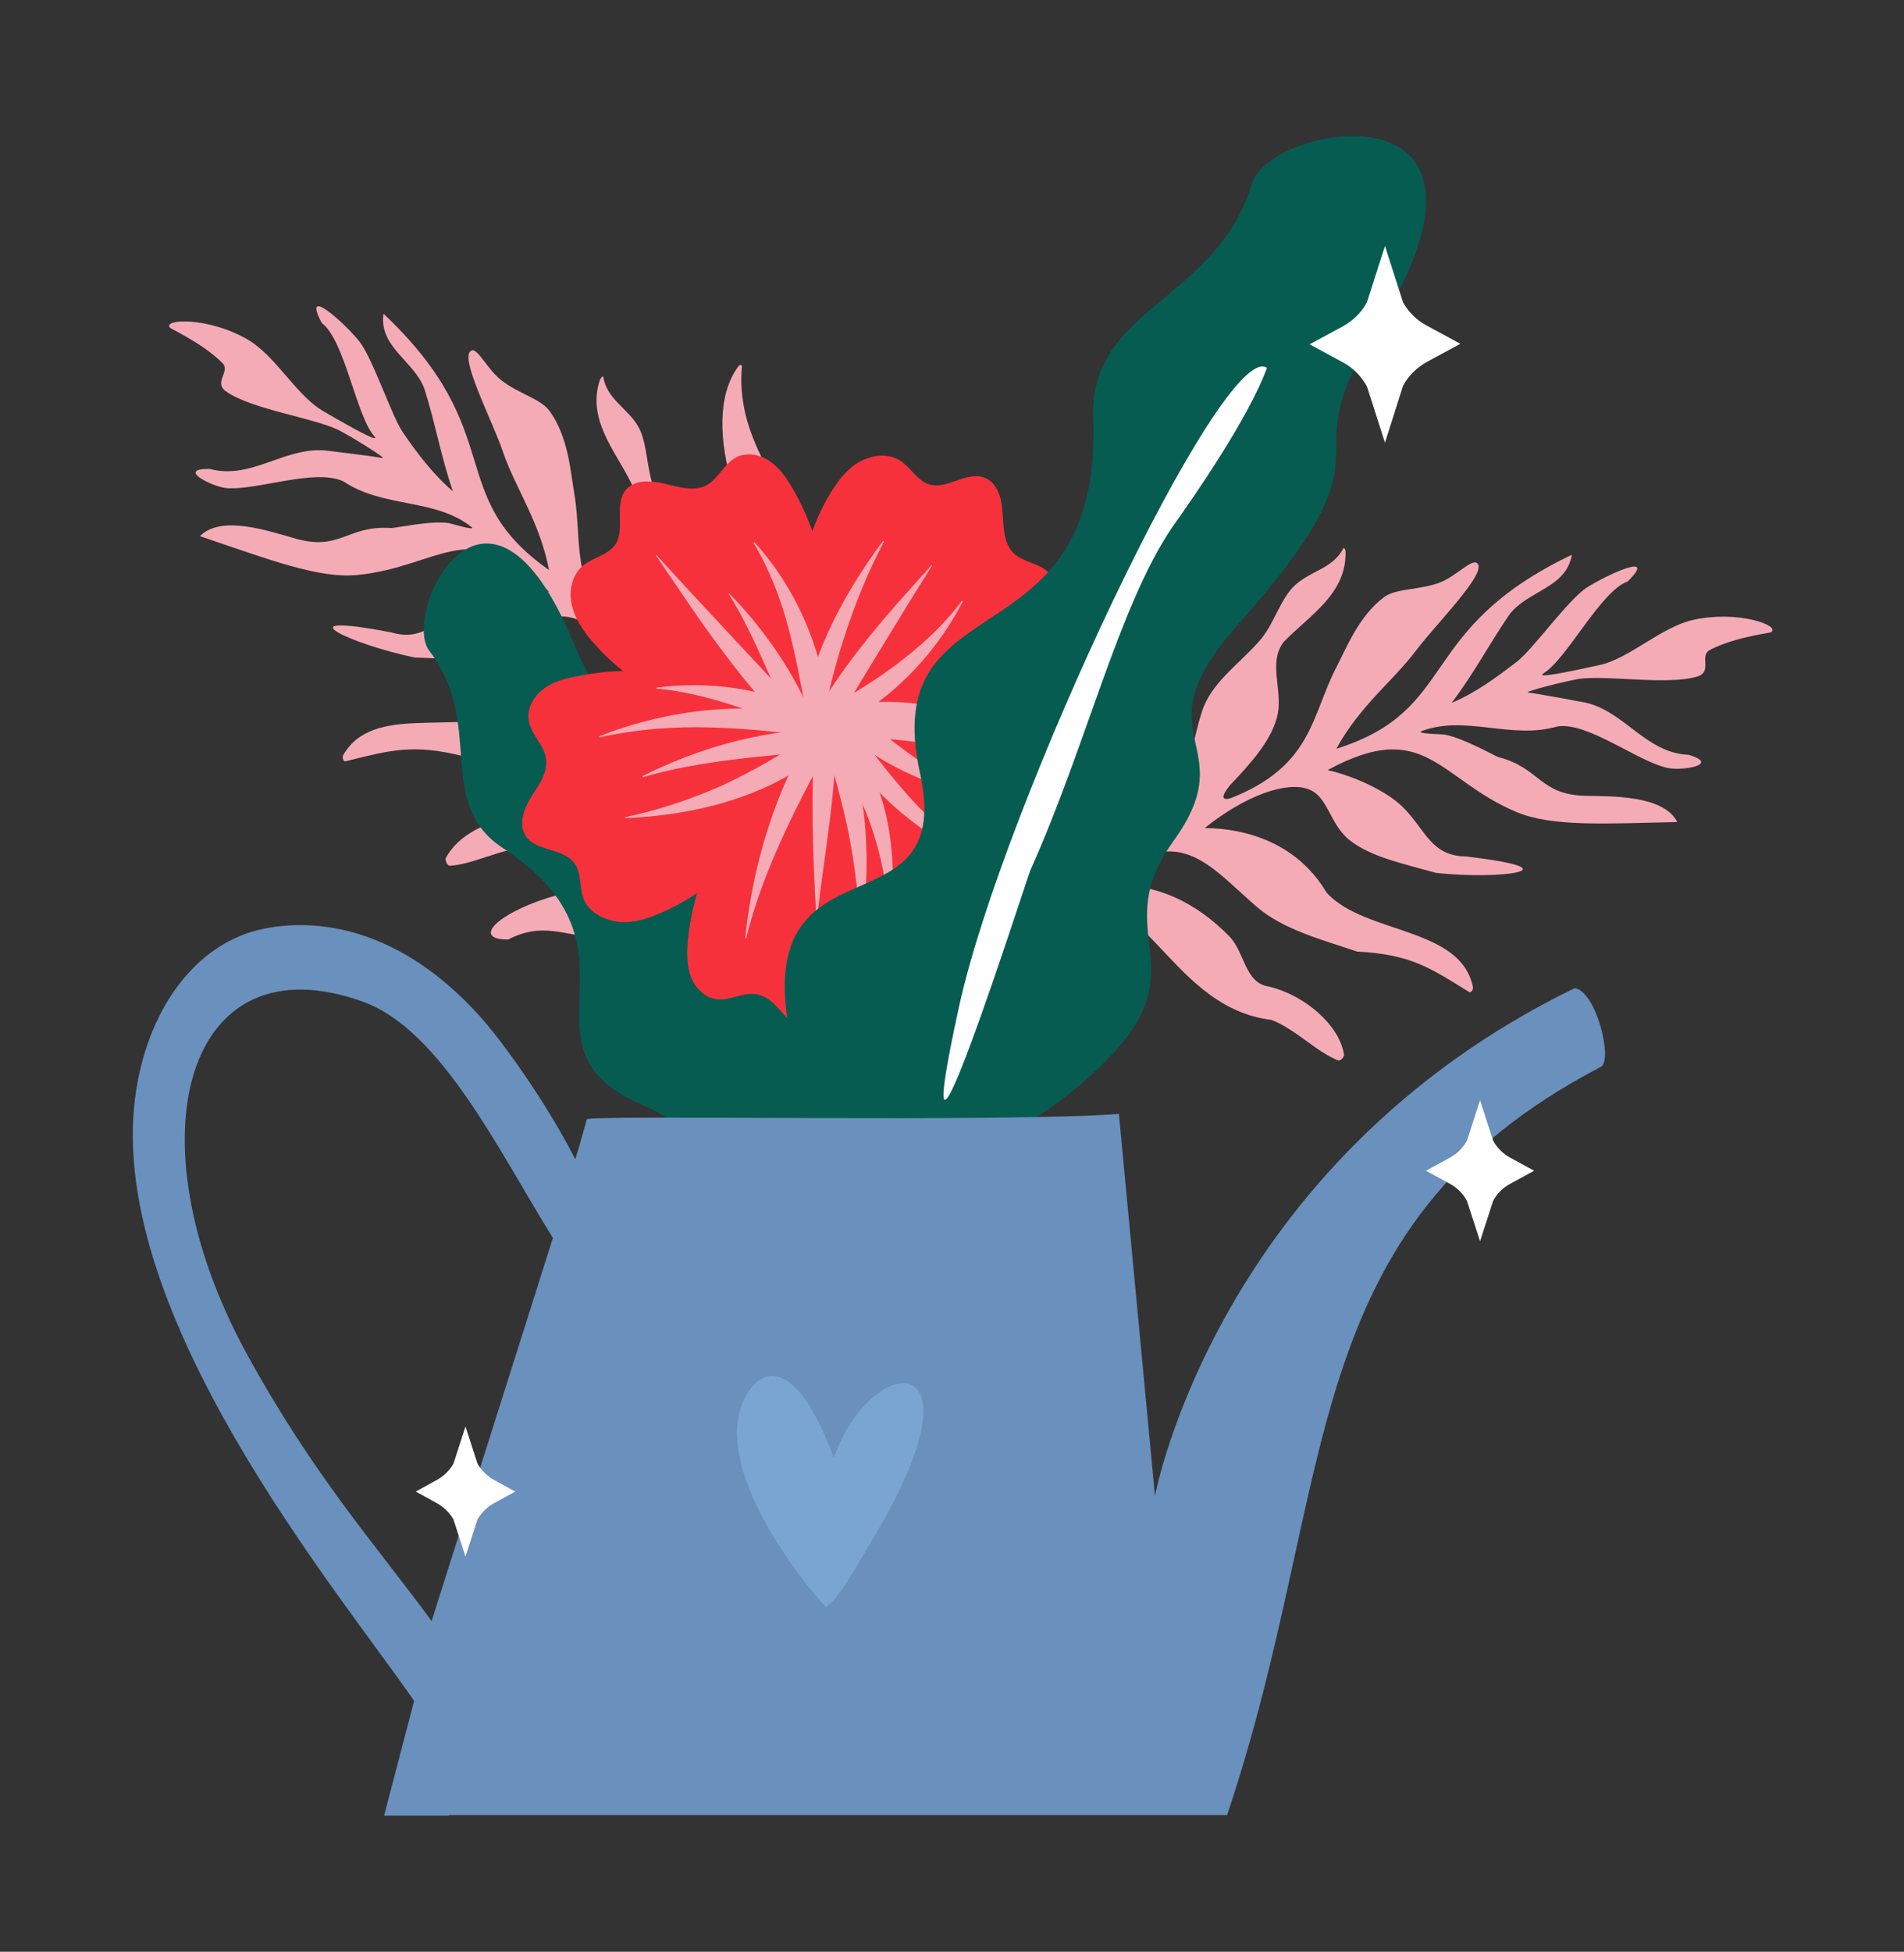 <?xml version="1.0" encoding="utf-8"?>
<!-- Generator: Adobe Illustrator 26.0.2, SVG Export Plug-In . SVG Version: 6.00 Build 0)  -->
<svg version="1.1" xmlns="http://www.w3.org/2000/svg" xmlns:xlink="http://www.w3.org/1999/xlink" x="0px" y="0px"
	 viewBox="0 0 348.5 357.1" style="enable-background:new 0 0 348.5 357.1;" xml:space="preserve">
<rect x="0" y="0" width="348.5" height="357.1" fill="#333333" stroke="none"/>
<style type="text/css">
	.st0{fill:#EEE8E3;}
	.st1{fill:#F7313B;}
	.st2{fill:#F9ADB5;}
	.st3{fill:#F8A48A;}
	.st4{fill:#FABB95;}
	.st5{fill:#065C51;}
	.st6{fill:#6C90BD;}
	.st7{fill:#7AA5D3;}
	.st8{fill:none;stroke:#136A37;stroke-width:0.674;stroke-miterlimit:10;}
	.st9{fill:#E62917;}
	.st10{fill:none;stroke:#FFFFFF;stroke-width:0.674;stroke-miterlimit:10;}
	.st11{fill:none;stroke:#FFFFFF;stroke-width:0.57;stroke-miterlimit:10;}
	.st12{fill:none;stroke:#FFFFFF;stroke-width:0.646;stroke-miterlimit:10;}
	.st13{fill:#CF6B4B;}
	.st14{fill:#054C42;}
	.st15{fill-rule:evenodd;clip-rule:evenodd;fill:#E5A1AB;}
	.st16{fill-rule:evenodd;clip-rule:evenodd;fill:#E47F62;}
	.st17{fill-rule:evenodd;clip-rule:evenodd;fill:#065C51;}
	.st18{fill-rule:evenodd;clip-rule:evenodd;fill:#F9ADB5;}
	.st19{fill-rule:evenodd;clip-rule:evenodd;fill:#FFFFFF;}
	.st20{fill-rule:evenodd;clip-rule:evenodd;fill:#6C90BD;}
	.st21{fill-rule:evenodd;clip-rule:evenodd;fill:#7AA5D3;}
	.st22{fill:#FFFFFF;}
	.st23{fill:#FEFEFE;}
	.st24{fill:#C8A38A;}
	.st25{fill:#DBA183;}
	.st26{fill:#D2B8A8;}
	.st27{fill:#E82E41;}
	.st28{fill:#2A372D;}
	.st29{fill:#E5A889;}
	.st30{fill-rule:evenodd;clip-rule:evenodd;fill:#FFC7D2;}
	.st31{fill:#EFA3AE;}
	.st32{fill:#DBA184;}
	.st33{fill:#6A90BD;}
	.st34{fill-rule:evenodd;clip-rule:evenodd;fill:#D6253F;}
	.st35{fill-rule:evenodd;clip-rule:evenodd;fill:#F7313B;}
	.st36{fill-rule:evenodd;clip-rule:evenodd;fill:#DBA184;}
	.st37{fill:#F1E1C9;}
	.st38{fill:#FDFBF9;}
	.st39{fill:#046857;}
	.st40{fill:#074C42;}
	.st41{fill:#8C5A51;}
	.st42{fill:#085C51;}
	.st43{fill:#E57F5D;}
	.st44{fill:#D36B4F;}
	.st45{fill:#1C1C1C;}
	.st46{fill:#E73143;}
	.st47{fill:#F5ABB6;}
	.st48{fill-rule:evenodd;clip-rule:evenodd;fill:#6A90BD;}
	.st49{fill:#D6253F;}
	.st50{fill:#C6A18A;}
	.st51{fill:#29372B;}
	.st52{fill:#012E60;}
	.st53{fill:#78391A;}
	.st54{fill:#F09880;}
	.st55{fill:#1C9697;}
	.st56{fill:#CE2E45;}
	.st57{fill:#ED3550;}
	.st58{fill:#D8013A;}
	.st59{fill:#F3F4F4;}
	.st60{fill:#911C36;}
	.st61{fill:#F42237;}
	.st62{fill:#D8A85D;}
	.st63{fill:#E52033;}
	.st64{fill:#434543;}
	.st65{fill:#E9E9E9;}
	.st66{opacity:0.31;}
	.st67{fill:#C6CAC6;}
	.st68{fill:#FFD2A8;}
	.st69{fill:#E08D77;}
	.st70{fill:#037C65;}
</style>
<g id="bg">
</g>
<g id="GŁOWNE_KOLORY">
</g>
<g id="COLOR_1">
</g>
<g id="COLOR_2">
</g>
<g id="insp">
</g>
<g id="Kosz_kwiatów">
</g>
<g id="Las_w_szkle">
</g>
<g id="Rośliny">
</g>
<g id="Pogrzebowe">
</g>
<g id="Różne">
	<g id="asparagus_00000026860606421967806950000016870634615805464504_">
		<path class="st47" d="M154.3,174.6c-2.2-4.4-3.1-7.4-3.8-11.9c-0.2-1.6-3-6.1-5.7-9.7c-5.8-13.1-4.7-19.8-3.5-30.2
			c0.4-3,5.3-8.4,6.4-14c1.6-7.6-1.3-16.1-8-24.5c-1.4-2.8-2.6-5.7-3.3-8.7c-0.6-2.7-0.9-5.6-0.6-8.6c0-0.3-0.5-0.3-0.7,0.1
			c-3.9,5.3-3.4,13.8-1.1,21.5c0.8,2.7,4.4,5.6,4.6,7.9c0.6,6.8-4.8,11.4-6.7,17.8c-1.9,6.3-0.4,14.5,1.3,21.3
			c-11.7-7.3-7.3-19.3-7.3-30.5c0-5.5-3.8-10.2-6-15.3c-1.6-3.5-1.3-8.7-3.1-11.8c-1.9-3.3-5.7-4.9-6.4-9.1c0-0.2-0.4,0.2-0.6,0.6
			c-2.4,7.3,2.8,12.9,5.8,19c1.6,4.4-2.3,8.3-2.9,12.8c-0.6,4.9,2.1,10.6,4.4,15.3c0.4,1,1.3,3.5-0.7,2.3
			c-12.7-10.2-9.6-19-11.3-28.7c-0.7-4.1-1.1-10.3-4.5-15c-1.7-2.3-5.6-3.1-8.8-5.6c-2.5-1.9-4.3-5.8-5.4-5.5
			c-2.7,0.8,3.8,12.9,5.7,18.7c2.3,6.6,6.7,12.7,8.4,21.5c-19.5-13.7-7.1-25-30.3-46.9c-0.9,6.1,5.7,8.7,7.5,13.8
			c2,6.3,3,12.3,5.2,18.7c-3.7-3.2-6.4-6.8-9.1-10.7c-2.1-3-5.5-13.5-8-16.7c-2.6-3.3-10.7-10.6-6.9-3.4c4.2,3.1,6.3,17,9.6,20.7
			c1.1,1.3-3.2-1-9.2-4.5c-5-2.8-8.7-10.1-14-13.2c-7.3-4.2-15.5-3.7-14.2-2.2c-1.1-0.3,5.7,2.6,9.6,6.5c1.6,1.6-1.8,3.6,0.8,5.3
			c4.7,3.2,15.6,4.7,20.3,6.9c1.9,0.9,9.2,5.4,8.2,5.2c-2.9-0.5-9.1-1.2-9.8-1.3c-7.8-1.1-14,5.4-21.8,3.3c-6.2-0.1,0.3,3.2,3,3.5
			c5.6,0.5,16.3-3.7,21.5-1.2c7.3,4.9,16.8,3,23.5,8.4c0.4,0.6-3.7-0.7-4.3-0.8c-3.4-0.5-9.9,1-10.6,0.9c-7.9-0.5-9.2,4.2-17.2,2
			c-5-1.4-13.8-4.5-17.7-0.5c12.7,4.3,21.8,7.8,28.8,7.1c15.3-1.5,21.1-11.5,35.1,3.1c-4.6-0.4-11.3,0.3-15.2,2.3
			c-5.3,2.7-7.6,6.9-13.7,5.1c-20.4-3.9-7.3,2.2,4.3,4.6c6.3,0.2,12.3,0.9,16.9-0.9c4.4-1.7,6.1-6.4,9.9-6.6
			c4.2-0.2,10.6,4.6,15.9,12.5c-8.8-2.6-17.9-1.7-24.9,4.5c-4.6,2.8-11.3,2.2-17.4,2.5c-5.6,0.2-10.8,1.1-13.5,5.9
			c-0.2,0.4,0.1,1.2,0.4,1.1c8.1-2,12.3-3.3,21.8-0.9c6.6-0.1,14.2,0.2,20.2-2.3c10.6-4.5,18.9-11.1,27.9,5.1
			c-8.9-4.2-17.7-2.2-24.9,1.6c-3.7,2-5.3,7.2-9.7,6.5c-3.2-0.2-7.1,0.4-10.4,2c-2.8,1.3-5.2,3.2-6.5,5.7c-0.2,0.4,0.3,1.4,0.7,1.4
			c4.2-0.2,9.3-3.1,13.9-3.3c9.9,1.8,17.9-3.5,24.8-7.2c9.3-5,16.7-7.2,24.5,13.9c-5.6-2.5-10.1-5.4-14.2-4.5
			c-4.1,0.9-7.7,5.5-11,4.6c-2.6-0.7-13.7,0.4-20.1,2.4c-9.4,3-13.8,7.6-7.2,7.6c6.4-3.3,10.2-0.7,16.7-0.3c2.2,0.1,5.4-2.4,8.2-3
			c2.9-0.6,5.5,0.7,7.5-0.2c15.2-6.6,21.4-8.2,26.9,11.3C154.4,188.2,156.4,179.7,154.3,174.6z M85.2,93.3
			C85.2,93.3,85.2,93.3,85.2,93.3C85.2,93.3,85.3,93.3,85.2,93.3C85.3,93.3,85.2,93.3,85.2,93.3z M155.9,140.7
			C155.9,140.7,155.9,140.7,155.9,140.7C155.9,140.7,155.9,140.7,155.9,140.7L155.9,140.7z"/>
	</g>
	<g id="asparagus_00000135657432338604967580000007446799688062732208_">
		<path class="st47" d="M171.7,193.1c11.1-16.9,9.5-11.6,12-15.1c13.8-17.8,20.2-13.4,27.5-5.8c5.5,5.7,11.5,13.2,21.5,14.4
			c4.3,1.6,8.3,5.9,12.2,7.4c0.4,0.2,1.2-0.6,1.1-1.1c-0.5-2.8-2.2-5.3-4.5-7.4c-2.7-2.5-6.2-4.3-9.3-5c-4.4-0.7-4.3-6.2-7.2-9.2
			c-5.7-5.8-13.5-10.3-23.2-9.1c13.4-12.7,19.4-3.9,28.1,3.6c4.9,4.3,12.3,6.2,18.5,8.3c9.8,0.5,13.4,3,20.5,7.4
			c0.3,0.2,0.8-0.4,0.7-0.9c-1.1-5.4-5.8-7.8-11-9.7c-5.7-2.1-12.2-3.6-15.8-7.6c-4.8-8.1-13.2-11.7-22.3-11.8c7.5-6,15-8.6,19-7.1
			c3.6,1.3,3.8,6.3,7.5,9.3c3.9,3.1,9.8,4.3,15.8,6c11.8,1.3,26.1-0.6,5.5-3c-6.4-0.1-7.3-4.8-11.5-9c-3.1-3.1-9.3-5.8-13.8-6.8
			c17.8-9.7,20.3,1.6,34.4,7.6c6.5,2.8,16.2,2.2,29.6,1.9c-2.5-4.9-11.8-4.7-17-4.8c-8.3-0.3-8.1-5.1-15.8-7.1
			c-0.6-0.2-6.4-3.5-9.8-4.1c-0.6-0.1-4.9-0.1-4.3-0.6c8.1-3.1,16.5,1.6,25-0.9c5.6-0.8,14.6,6.4,20.1,7.6c2.7,0.6,9.8-0.6,3.9-2.4
			c-8.1-0.3-12-8.5-19.7-9.7c-0.6-0.1-6.8-1.3-9.7-1.7c-1-0.1,7.3-2.2,9.4-2.5c5.2-0.7,16,1.2,21.5-0.4c3-0.9,0.3-3.8,2.4-4.9
			c5-2.6,12.3-3.2,11.2-3.3c1.7-1.1-6-4-14.2-2.2c-6,1.3-11.7,7.1-17.3,8.3c-6.8,1.5-11.6,2.4-10.2,1.5c4.3-2.6,10.5-15.1,15.4-16.8
			c5.8-5.7-4.1-1.1-7.6,1.2c-3.4,2.3-9.8,11.3-12.7,13.5c-3.8,2.9-7.4,5.6-11.9,7.5c4.1-5.4,6.9-10.8,10.6-16.2
			c3.4-4.4,10.4-4.8,11.4-10.9c-28.8,13.8-20.4,28.3-43.1,35.5c4.3-7.9,10.4-12.4,14.6-18c3.6-4.8,13.4-14.5,11.1-16
			c-1-0.7-3.9,2.5-6.8,3.6c-3.8,1.4-7.8,1-10.1,2.6c-4.6,3.4-6.9,9.2-8.8,12.9c-4.6,8.8-4.3,18.1-19.5,24c-2.3,0.5-0.6-1.6,0-2.4
			c3.6-3.8,7.9-8.4,8.8-13.2c0.8-4.5-1.8-9.4,1.1-13.1c4.8-4.9,11.4-8.7,11.3-16.4c0-0.4-0.3-0.9-0.4-0.7c-2,3.8-6,4.1-8.9,6.8
			c-2.7,2.5-3.9,7.4-6.6,10.3c-3.7,4.2-8.7,7.5-10.4,12.8c-3.4,10.6-2.8,23.4-16.2,26.9c3.7-6,7.6-13.3,7.7-19.9
			c0.1-6.6-3.6-12.6-1-19c0.9-2.1,5.2-3.7,6.8-6.1c4.5-6.6,7.5-14.6,5.4-20.8c-0.1-0.4-0.6-0.6-0.7-0.3c-0.6,3-1.8,5.6-3.2,8
			c-1.6,2.6-3.6,5-5.8,7.3c-8.9,6-14.2,13.3-15,21c-0.6,5.7,2.5,12.3,1.9,15.3c-2,10.3-3,17-12.5,27.7c-3.7,2.6-7.7,6.1-8.4,7.5
			c-2,4.1-3.8,6.7-7.3,10.2C168.3,192,167.6,200.8,171.7,193.1z M262.2,131.2c0,0,0.1,0,0.1,0C262.3,131.2,262.3,131.2,262.2,131.2
			C262.3,131.3,262.2,131.3,262.2,131.2z M180.5,155C180.5,155,180.5,155,180.5,155C180.5,155.1,180.5,155.1,180.5,155L180.5,155z"
			/>
	</g>
	<g>
		<path class="st17" d="M140.8,238.9c-33.4-12-0.9-27.2-23.1-36.7c-25-10.6,2.6-28.5-25.6-47c-12.7-8.3-3.2-22.6-13.5-36.1
			c-5.3-6.8,10.6-39.9,26.5-1.2c8.2,20,13.6,4.2,21.2,37.7c4.6,20,13.5,8.1,18.9,24c4.3,12.5,13,8.6,17.3,18.5
			c2.9,6.8,4.6,26-2.8,38.1C158.4,238.3,140.9,239,140.8,238.9L140.8,238.9z"/>
	</g>
	<g>
		<path class="st1" d="M152.5,133.4c9,11.3,18.5,23.5,19.5,37.9c0.2,2.6,0.1,5.2-1,7.6c-1.1,2.3-3.3,4.3-5.9,4.4
			c-2.2,0.1-4.5-1.1-6.7-0.4c-3.3,1.1-4.2,6.1-7.6,7c-2.5,0.7-4.9-1.3-6.5-3.3c-1.7-2-3.4-4.3-5.9-4.7c-2.5-0.4-4.9,1.3-7.3,0.9
			c-2.2-0.3-3.9-2.1-4.7-4.2c-0.7-2.1-0.7-4.3-0.5-6.5C127.5,156,137.3,141.1,152.5,133.4z"/>
		<path class="st1" d="M150.3,137.1c-7.9,12.1-16.6,24.8-30,30.2c-2.4,1-5,1.7-7.5,1.3s-5.1-1.8-6-4.2c-0.8-2.1-0.3-4.7-1.7-6.5
			c-2.1-2.8-7.1-2.1-8.9-5c-1.4-2.2-0.2-5.1,1.1-7.2c1.4-2.2,3.1-4.5,2.6-7.1c-0.4-2.4-2.7-4.2-3.1-6.7c-0.4-2.2,0.8-4.4,2.5-5.7
			c1.7-1.4,3.9-2,6-2.4C121.1,120.4,138.4,125.1,150.3,137.1z"/>
		<path class="st1" d="M146.2,136.3c-13.9-3.8-28.8-8.1-38-19.2c-1.7-2-3.1-4.2-3.6-6.7c-0.5-2.5,0.2-5.4,2.2-7
			c1.8-1.4,4.3-1.8,5.7-3.6c2.1-2.8-0.2-7.4,2-10.1c1.6-2,4.7-1.8,7.2-1.2c2.5,0.6,5.3,1.5,7.6,0.3c2.2-1.2,3.2-3.9,5.4-5.1
			c1.9-1,4.4-0.6,6.2,0.7c1.8,1.2,3.1,3.1,4.2,5C153.1,103.3,153.9,121.2,146.2,136.3z"/>
		<path class="st1" d="M145.7,132c-0.7-14.4-1.1-29.9,6.5-42.1c1.4-2.2,3-4.3,5.3-5.5c2.3-1.2,5.2-1.5,7.3-0.1
			c1.9,1.2,3,3.6,5.2,4.3c3.3,1.1,6.9-2.5,10.2-1.2c2.4,0.9,3.2,3.9,3.3,6.5c0.2,2.6,0.2,5.5,2,7.3c1.8,1.7,4.7,1.8,6.5,3.6
			c1.6,1.5,1.9,4,1.3,6.1c-0.6,2.1-2,3.9-3.5,5.5C179.2,128.4,162.4,134.8,145.7,132z"/>
		<path class="st1" d="M149.6,130.3c13.5-5.1,28.1-10.3,42.1-6.8c2.5,0.6,5,1.6,6.9,3.3s3,4.5,2.4,7c-0.6,2.2-2.5,4-2.5,6.2
			c0,3.5,4.5,5.8,4.3,9.3c-0.1,2.6-2.8,4.2-5.2,5.2c-2.4,1-5.2,1.9-6.3,4.2c-1.1,2.2-0.3,5-1.4,7.2c-1,2-3.2,3.1-5.4,3.1
			c-2.2,0.1-4.3-0.7-6.3-1.6C163.4,161,152.2,147,149.6,130.3z"/>
	</g>
	<g>
		<g>
			<path class="st47" d="M148.3,131.9c-9.3-10.1-18.8-20.1-28.1-30.3c-0.1-0.1-0.2,0-0.1,0.1c3.9,5.7,7.7,11.5,11.9,17.1
				c4.2,5.6,8.6,11,13.6,15.8C146.9,135.8,149.5,133.2,148.3,131.9z"/>
		</g>
		<g>
			<path class="st47" d="M149,132c-3.5-8.8-9-16.7-15.5-23.4c0,0-0.2,0.1-0.1,0.1c2.5,4,4.5,8.2,6.4,12.5c1.9,4.2,3.7,8.4,5.8,12.5
				C146,134.6,149.4,133.1,149,132z"/>
		</g>
		<g>
			<path class="st47" d="M151.4,129.7c-0.4-5.6-1.9-11.2-4.2-16.4c-2.3-5.2-5.4-10-9.1-14.1c0-0.1-0.2,0.1-0.2,0.1
				c2.9,4.8,4.9,10,6.3,15.2c1.4,5.2,2.4,10.5,3.3,15.7C147.8,131.5,151.5,131.1,151.4,129.7z"/>
		</g>
		<g>
			<path class="st47" d="M150.1,135.1c1-6.2,2.4-12.4,4.4-18.4c1.9-6,4.3-11.9,7.3-17.6c0-0.1-0.1-0.2-0.2-0.1
				c-3.8,5.1-7.3,10.7-10,16.6c-2.7,6-4.7,12.4-5.3,18.9C146.1,136.3,149.9,136.6,150.1,135.1z"/>
		</g>
		<g>
			<path class="st47" d="M151.9,133.9c6.3-10.1,12.3-20.3,18.7-30.4c0-0.1-0.1-0.2-0.1-0.1c-4,4.5-8.1,8.9-11.8,13.6
				c-3.8,4.7-7.3,9.6-10.1,15C147.9,133.3,151.1,135.1,151.9,133.9z"/>
		</g>
		<g>
			<path class="st47" d="M150.8,134.3c5.4-2.4,10.5-5.8,14.8-10c4.3-4.1,7.9-9,10.6-14.2c0-0.1-0.1-0.2-0.2-0.1
				c-3.5,4.7-7.9,8.6-12.5,12c-4.6,3.4-9.5,6.2-14.4,8.8C147.9,131.5,149.4,134.9,150.8,134.3z"/>
		</g>
		<g>
			<path class="st47" d="M152.2,133.9c3.3,5.4,7.6,10.3,12.4,14.5c4.9,4.1,10.3,7.5,16.1,10c0.1,0,0.2-0.1,0.1-0.2
				c-5.3-3.4-10-7.6-14.1-12.1c-4.1-4.6-7.8-9.4-11.3-14.3C154.6,130.5,151.4,132.5,152.2,133.9z"/>
		</g>
		<g>
			<path class="st47" d="M153.5,133c3.5,3.3,7.6,6,11.9,8.1c4.3,2.1,8.9,3.6,13.6,4.5c0.1,0,0.1-0.2,0.1-0.2
				c-4.4-1.8-8.4-4.4-12.1-7.1c-3.8-2.7-7.3-5.6-10.9-8.3C155.1,129.4,152.6,132.2,153.5,133z"/>
		</g>
		<g>
			<path class="st47" d="M155.9,134.9c5.1,0.1,10.2,0.5,15.2,1.4c5,0.9,10,2.3,14.8,4.2c0.1,0,0.1-0.1,0.1-0.2
				c-4.4-2.8-9.1-5.4-14.2-7.1c-5.1-1.7-10.6-2.7-16-2.2C154.4,131.1,154.6,134.9,155.9,134.9z"/>
		</g>
		<g>
			<path class="st47" d="M152.9,133.5c5-0.9,10.2-1.4,15.3-1.6c5.1-0.1,10.3,0.1,15.5,1c0.1,0,0.1-0.2,0-0.2
				c-4.9-1.8-10.1-3.2-15.5-3.9c-5.4-0.7-10.9-0.5-16.2,0.9C150.7,130.1,151.6,133.7,152.9,133.5z"/>
		</g>
		<g>
			<path class="st47" d="M149.2,132.8c-3.6,5.8-6.5,12.1-8.6,18.7c-2.1,6.5-3.5,13.3-4.2,20.1c0,0.1,0.2,0.1,0.2,0
				c1.6-6.6,4.1-12.9,6.9-19c2.8-6.1,6-11.9,9.1-17.8C153.3,133.3,150.1,131.3,149.2,132.8z"/>
		</g>
		<g>
			<path class="st47" d="M149.2,132.9c-0.8,11.5-0.5,23.1,0.2,34.6c0,0.1,0.2,0.1,0.2,0c1.3-11.5,3.6-23,3.4-34.5
				C153.1,131.5,149.3,131.4,149.2,132.9z"/>
		</g>
		<g>
			<path class="st47" d="M150.2,134.1c2.1,5.9,3.8,12,5.1,18.2c1.2,6.2,2,12.5,2.1,18.9c0,0.1,0.2,0.1,0.2,0
				c0.9-6.3,1.3-12.9,0.8-19.4c-0.5-6.5-1.9-13.1-4.6-19.1C153.1,131.1,149.7,132.6,150.2,134.1z"/>
		</g>
		<g>
			<path class="st47" d="M151.3,135.4c3.3,4.7,6,9.8,8,15.3c1.9,5.5,3.1,11.2,3.4,17.1c0,0.1,0.2,0.1,0.2,0c0.8-5.9,0.7-12-0.6-18.1
				c-1.3-6-3.9-11.9-7.9-16.7C153.4,131.8,150.5,134.2,151.3,135.4z"/>
		</g>
		<g>
			<path class="st47" d="M148.3,130c-4.4-2-9.1-3.4-13.8-4.1c-4.8-0.7-9.6-0.7-14.3-0.1c-0.1,0-0.1,0.2,0,0.2
				c4.7,0.4,9.4,1.6,13.8,3c4.4,1.4,8.7,3.1,13,4.6C147.9,134,149.4,130.6,148.3,130z"/>
		</g>
		<g>
			<path class="st47" d="M149.9,133.4c-11.2,0.4-22.4,3.6-32.3,8.6c-0.1,0,0,0.2,0.1,0.2c5.3-1.6,10.9-2.5,16.3-3.2
				c5.5-0.7,10.9-1.1,16.3-1.7C151.6,137.1,151.3,133.4,149.9,133.4z"/>
		</g>
		<g>
			<path class="st47" d="M148.2,134.5c-5,3.5-10.4,6.6-16,9.2c-5.6,2.5-11.6,4.5-17.7,5.8c-0.1,0-0.1,0.2,0,0.2
				c6.3-0.3,12.7-1.2,18.8-3.1c6.2-1.9,12.2-4.8,17.2-9C151.8,136.5,149.5,133.6,148.2,134.5z"/>
		</g>
		<g>
			<path class="st47" d="M150.9,131.1c-6.8-1.4-13.9-1.8-20.9-1.2c-7,0.6-13.9,2.3-20.3,4.8c-0.1,0,0,0.2,0.1,0.2
				c6.7-1.5,13.7-2,20.4-1.8c6.8,0.2,13.5,0.9,20.1,1.9C151.9,135.2,152.7,131.5,150.9,131.1z"/>
		</g>
	</g>
	<path class="st17" d="M146.1,195.6c-12.9-46.2,29.3-22.2,22.3-54.1c-7.9-35.8,33.4-19.4,31.7-64.9c-0.8-20.5,22.4-21.2,29.1-43.1
		c3.4-11.1,52.2-19.5,22,28.2c-15.6,24.6,6,18.2-24.8,52.8c-18.4,20.7,1.6,21.2-11.7,39.5c-10.4,14.4,0.7,21.1-6.9,33.5
		c-5.2,8.6-25,25.4-44.1,26.7C160.5,214.5,146.1,195.7,146.1,195.6L146.1,195.6z"/>
	<path class="st19" d="M231.9,67.3c-8-5.4-48.1,79.6-56.3,116.6c-10.9,49.7,12.3-23.1,13-24.7c10.3-22.9,16.1-48.2,26-62.8
		C218.4,91.1,228.6,76.4,231.9,67.3L231.9,67.3z"/>
	<path class="st48" d="M82.1,332.1c107.7,0,20.7,0,142.5,0c20.7-61.6,11.7-107.3,68.4-136.9c2.3-1.2-0.9-14-4.8-14.4
		c-65.5,31.9-76.8,92.9-76.8,92.9s0,0-6.6-69.9c-20.1,1.6-97.2,0.1-97.4,1c-0.6,2.2-1.3,4.7-2.1,7.3c-5.6-10.9-13-20.9-16.2-24.7
		c-14.3-16.8-29.7-19.7-40.7-17.5c-12.7,2.5-21.7,15.1-23.7,31.2c-4.9,39.6,37.2,90,51.1,110.1c-5.5,21-5.5,21-5.5,21H82.1z
		 M101.2,226.5c-22.2,70.1,0,0-22.2,70.1c-10-13.7-21.6-26.5-34-49.2c-21.3-39.2-11.1-75.9,21.5-64.1
		C80.8,188.5,91.4,210.8,101.2,226.5L101.2,226.5z"/>
	<path class="st21" d="M152.6,266.7c-6.5-17.6-12.7-17-15.9-11.6c-8.2,13.9,14.3,39.1,14.5,38.9c2.1-1.5,3.6-4,8.6-12.5
		C181.1,246,159.7,247,152.6,266.7L152.6,266.7z"/>
	<path class="st22" d="M261.2,59.6l6.1,3.3l-6.1,3.3c-1.8,1-3.4,2.5-4.4,4.4L253.5,81l-3.3-10.3c-1-1.8-2.5-3.4-4.4-4.4l-6.1-3.3
		l6.1-3.3c1.8-1,3.4-2.5,4.4-4.4l3.3-10.3l3.3,10.3C257.8,57.1,259.3,58.6,261.2,59.6z"/>
	<path class="st22" d="M276.4,211.8l4.4,2.4l-4.4,2.4c-1.3,0.7-2.4,1.8-3.1,3.1l-2.4,7.4l-2.4-7.4c-0.7-1.3-1.8-2.4-3.1-3.1
		l-4.4-2.4l4.4-2.4c1.3-0.7,2.4-1.8,3.1-3.1l2.4-7.4l2.4,7.4C274,210,275.1,211.1,276.4,211.8z"/>
	<path class="st22" d="M90.3,270.7l4,2.2l-4,2.2c-1.2,0.7-2.2,1.7-2.9,2.9l-2.2,6.8l-2.2-6.8c-0.7-1.2-1.7-2.2-2.9-2.9l-4-2.2l4-2.2
		c1.2-0.7,2.2-1.7,2.9-2.9l2.2-6.8l2.2,6.8C88.1,269,89.1,270,90.3,270.7z"/>
</g>
<g id="Flower_box">
</g>
<g id="Bukiet">
</g>
<g id="Ślubne">
</g>
<g id="Siedząca_z_kwiatami">
</g>
<g id="zadzwoń">
</g>
<g id="zapłać">
</g>
</svg>
